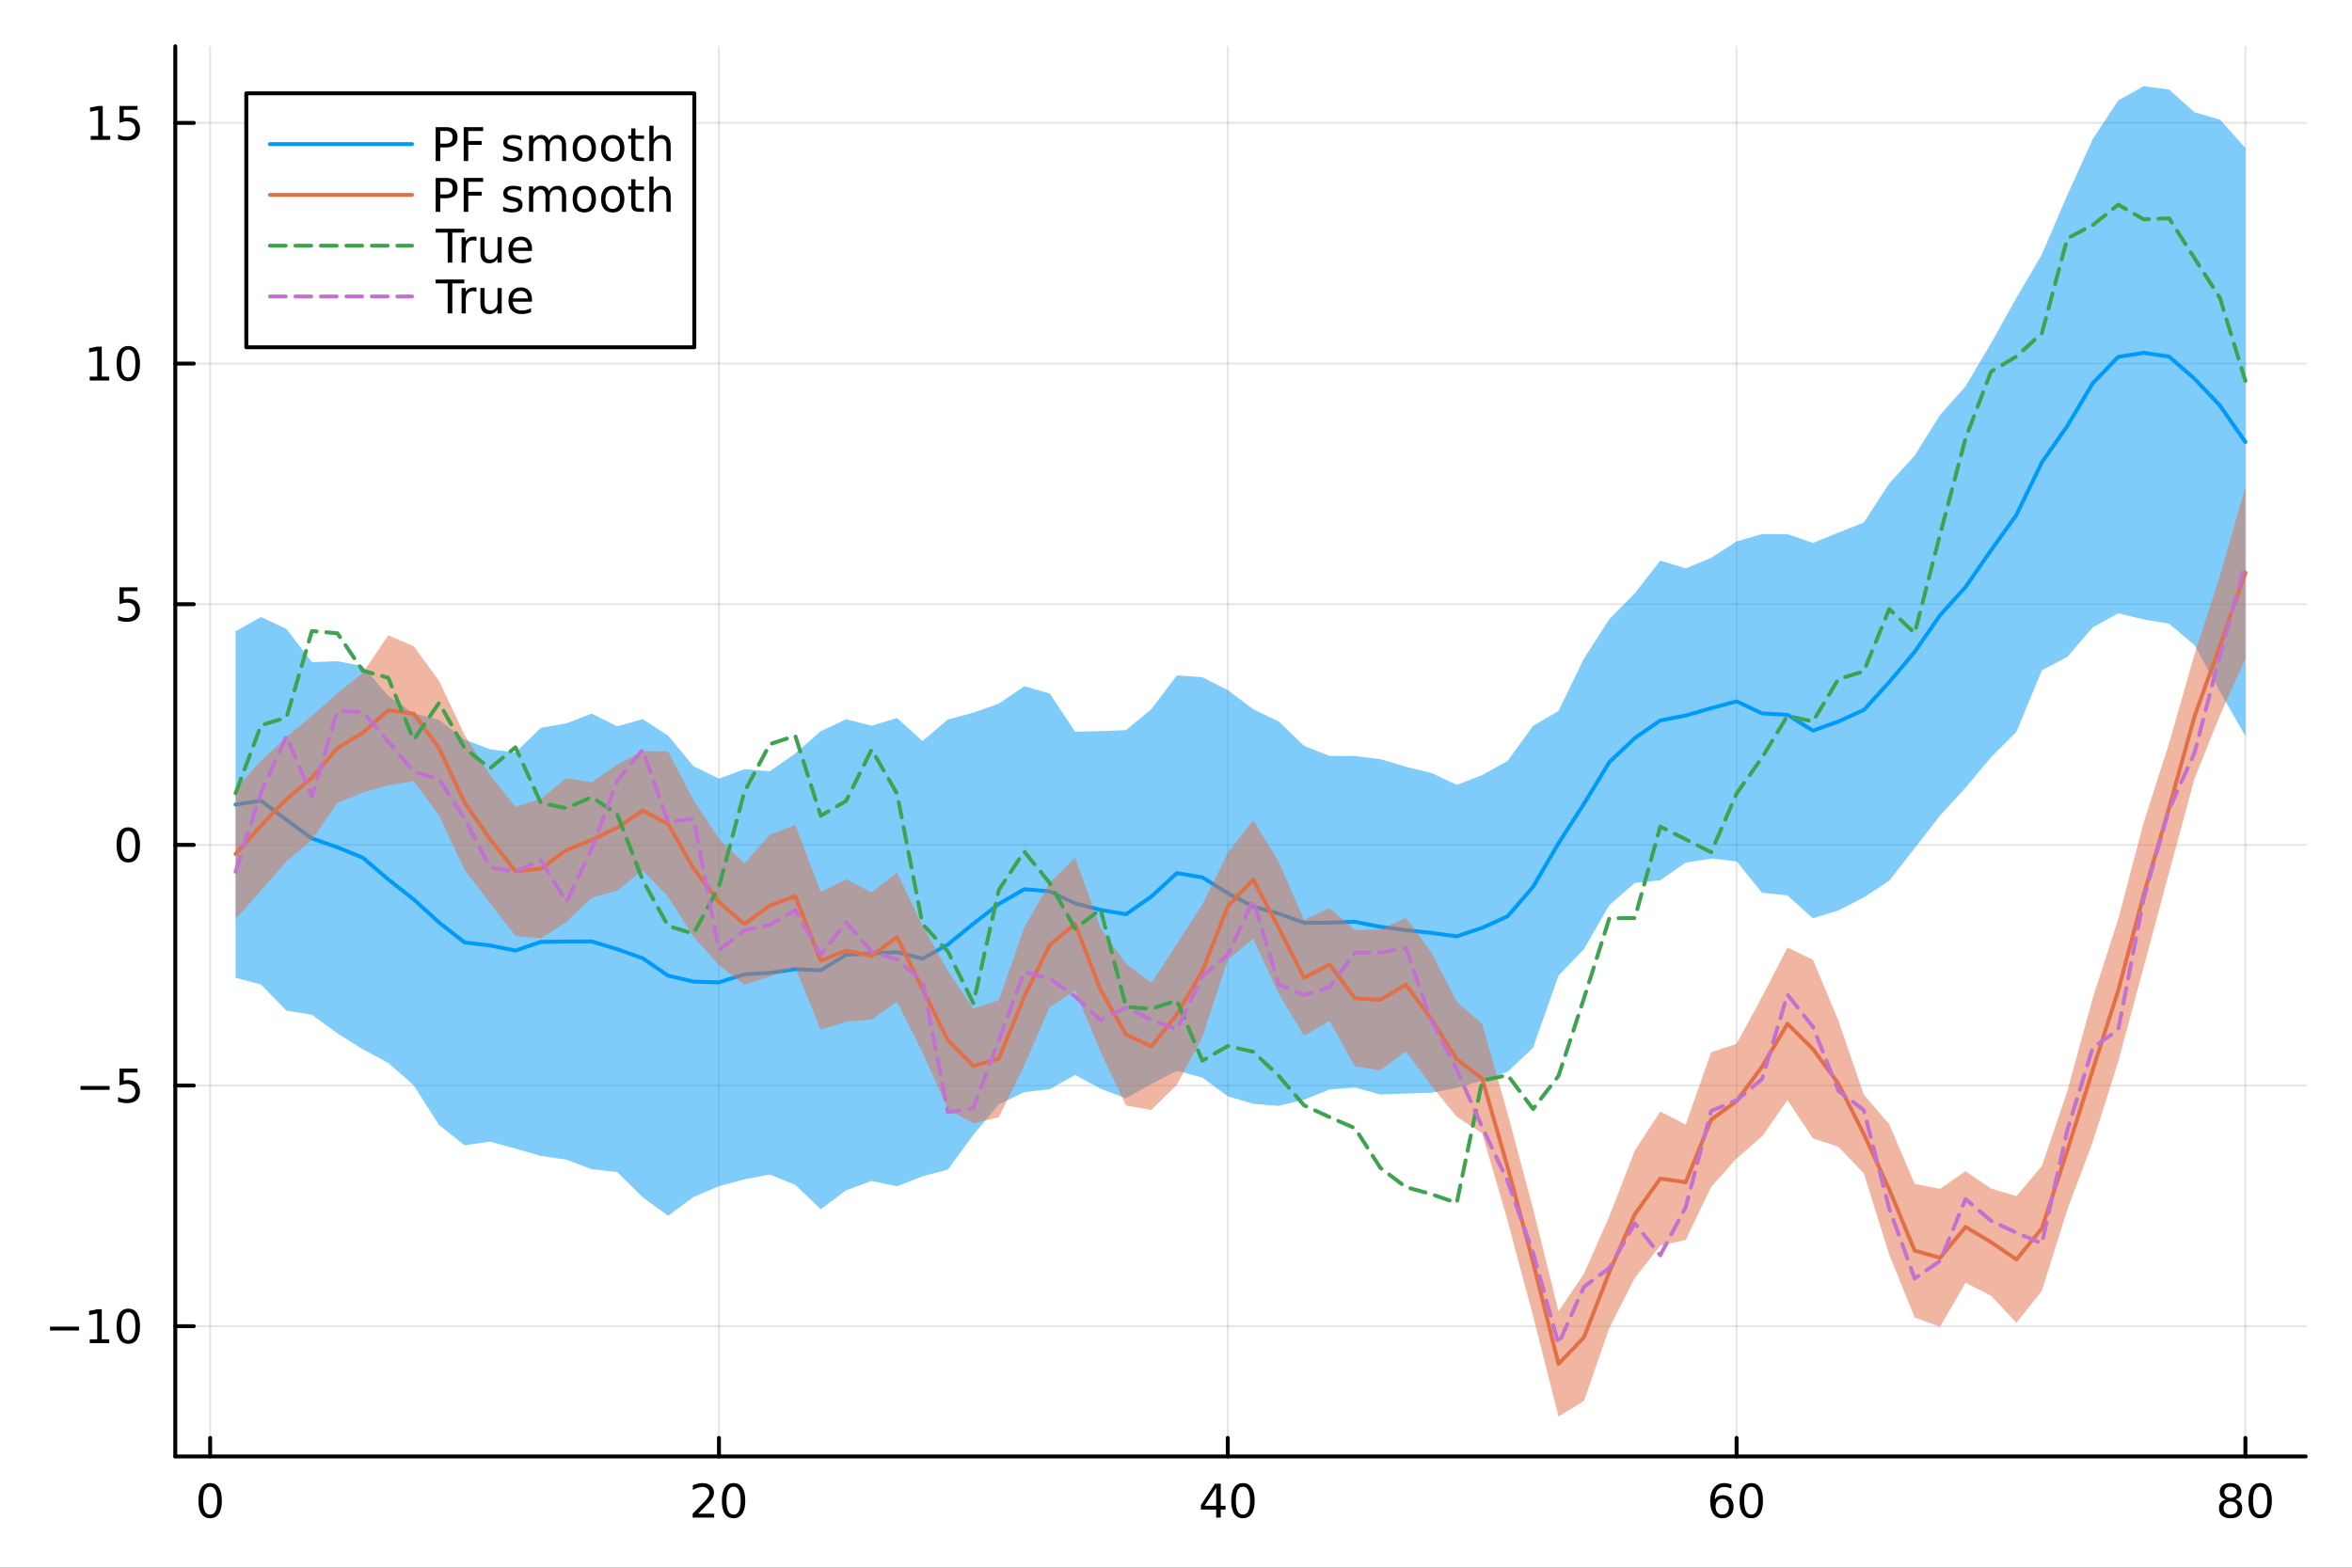<?xml version="1.0" encoding="utf-8"?>
<svg xmlns="http://www.w3.org/2000/svg" xmlns:xlink="http://www.w3.org/1999/xlink" width="600" height="400" viewBox="0 0 2400 1600">
<rect x="0" y="0" width="2400" height="1600" fill="#333333" stroke="none"/>
<defs>
  <clipPath id="clip540">
    <rect x="0" y="0" width="2400" height="1600"/>
  </clipPath>
</defs>
<path clip-path="url(#clip540)" d="M0 1600 L2400 1600 L2400 0 L0 0  Z" fill="#ffffff" fill-rule="evenodd" fill-opacity="1"/>
<defs>
  <clipPath id="clip541">
    <rect x="480" y="0" width="1681" height="1600"/>
  </clipPath>
</defs>
<path clip-path="url(#clip540)" d="M178.867 1486.45 L2352.76 1486.45 L2352.76 47.244 L178.867 47.244  Z" fill="#ffffff" fill-rule="evenodd" fill-opacity="1"/>
<defs>
  <clipPath id="clip542">
    <rect x="178" y="47" width="2175" height="1440"/>
  </clipPath>
</defs>
<polyline clip-path="url(#clip542)" style="stroke:#000000; stroke-linecap:round; stroke-linejoin:round; stroke-width:2; stroke-opacity:0.1; fill:none" points="214.432,1486.45 214.432,47.244 "/>
<polyline clip-path="url(#clip542)" style="stroke:#000000; stroke-linecap:round; stroke-linejoin:round; stroke-width:2; stroke-opacity:0.1; fill:none" points="733.632,1486.45 733.632,47.244 "/>
<polyline clip-path="url(#clip542)" style="stroke:#000000; stroke-linecap:round; stroke-linejoin:round; stroke-width:2; stroke-opacity:0.1; fill:none" points="1252.83,1486.45 1252.83,47.244 "/>
<polyline clip-path="url(#clip542)" style="stroke:#000000; stroke-linecap:round; stroke-linejoin:round; stroke-width:2; stroke-opacity:0.1; fill:none" points="1772.03,1486.45 1772.03,47.244 "/>
<polyline clip-path="url(#clip542)" style="stroke:#000000; stroke-linecap:round; stroke-linejoin:round; stroke-width:2; stroke-opacity:0.1; fill:none" points="2291.23,1486.45 2291.23,47.244 "/>
<polyline clip-path="url(#clip540)" style="stroke:#000000; stroke-linecap:round; stroke-linejoin:round; stroke-width:4; stroke-opacity:1; fill:none" points="178.867,1486.45 2352.76,1486.45 "/>
<polyline clip-path="url(#clip540)" style="stroke:#000000; stroke-linecap:round; stroke-linejoin:round; stroke-width:4; stroke-opacity:1; fill:none" points="214.432,1486.45 214.432,1467.55 "/>
<polyline clip-path="url(#clip540)" style="stroke:#000000; stroke-linecap:round; stroke-linejoin:round; stroke-width:4; stroke-opacity:1; fill:none" points="733.632,1486.45 733.632,1467.55 "/>
<polyline clip-path="url(#clip540)" style="stroke:#000000; stroke-linecap:round; stroke-linejoin:round; stroke-width:4; stroke-opacity:1; fill:none" points="1252.83,1486.45 1252.83,1467.55 "/>
<polyline clip-path="url(#clip540)" style="stroke:#000000; stroke-linecap:round; stroke-linejoin:round; stroke-width:4; stroke-opacity:1; fill:none" points="1772.03,1486.45 1772.03,1467.55 "/>
<polyline clip-path="url(#clip540)" style="stroke:#000000; stroke-linecap:round; stroke-linejoin:round; stroke-width:4; stroke-opacity:1; fill:none" points="2291.23,1486.45 2291.23,1467.55 "/>
<path clip-path="url(#clip540)" d="M214.432 1517.37 Q210.821 1517.37 208.992 1520.93 Q207.186 1524.47 207.186 1531.6 Q207.186 1538.71 208.992 1542.27 Q210.821 1545.82 214.432 1545.82 Q218.066 1545.82 219.872 1542.27 Q221.7 1538.71 221.7 1531.6 Q221.7 1524.47 219.872 1520.93 Q218.066 1517.37 214.432 1517.37 M214.432 1513.66 Q220.242 1513.66 223.298 1518.27 Q226.376 1522.85 226.376 1531.6 Q226.376 1540.33 223.298 1544.94 Q220.242 1549.52 214.432 1549.52 Q208.622 1549.52 205.543 1544.94 Q202.487 1540.33 202.487 1531.6 Q202.487 1522.85 205.543 1518.27 Q208.622 1513.66 214.432 1513.66 Z" fill="#000000" fill-rule="nonzero" fill-opacity="1" /><path clip-path="url(#clip540)" d="M712.405 1544.91 L728.724 1544.91 L728.724 1548.85 L706.78 1548.85 L706.78 1544.91 Q709.442 1542.16 714.025 1537.53 Q718.632 1532.88 719.812 1531.53 Q722.058 1529.01 722.937 1527.27 Q723.84 1525.51 723.84 1523.82 Q723.84 1521.07 721.895 1519.33 Q719.974 1517.6 716.872 1517.6 Q714.673 1517.6 712.22 1518.36 Q709.789 1519.13 707.011 1520.68 L707.011 1515.95 Q709.835 1514.82 712.289 1514.24 Q714.743 1513.66 716.78 1513.66 Q722.15 1513.66 725.345 1516.35 Q728.539 1519.03 728.539 1523.52 Q728.539 1525.65 727.729 1527.57 Q726.942 1529.47 724.835 1532.07 Q724.257 1532.74 721.155 1535.95 Q718.053 1539.15 712.405 1544.91 Z" fill="#000000" fill-rule="nonzero" fill-opacity="1" /><path clip-path="url(#clip540)" d="M748.539 1517.37 Q744.928 1517.37 743.099 1520.93 Q741.294 1524.47 741.294 1531.6 Q741.294 1538.71 743.099 1542.27 Q744.928 1545.82 748.539 1545.82 Q752.173 1545.82 753.979 1542.27 Q755.807 1538.71 755.807 1531.6 Q755.807 1524.47 753.979 1520.93 Q752.173 1517.37 748.539 1517.37 M748.539 1513.66 Q754.349 1513.66 757.405 1518.27 Q760.483 1522.85 760.483 1531.6 Q760.483 1540.33 757.405 1544.94 Q754.349 1549.52 748.539 1549.52 Q742.729 1549.52 739.65 1544.94 Q736.594 1540.33 736.594 1531.6 Q736.594 1522.85 739.65 1518.27 Q742.729 1513.66 748.539 1513.66 Z" fill="#000000" fill-rule="nonzero" fill-opacity="1" /><path clip-path="url(#clip540)" d="M1241 1518.36 L1229.2 1536.81 L1241 1536.81 L1241 1518.36 M1239.78 1514.29 L1245.66 1514.29 L1245.66 1536.81 L1250.59 1536.81 L1250.59 1540.7 L1245.66 1540.7 L1245.66 1548.85 L1241 1548.85 L1241 1540.7 L1225.4 1540.7 L1225.4 1536.19 L1239.78 1514.29 Z" fill="#000000" fill-rule="nonzero" fill-opacity="1" /><path clip-path="url(#clip540)" d="M1268.32 1517.37 Q1264.71 1517.37 1262.88 1520.93 Q1261.07 1524.47 1261.07 1531.6 Q1261.07 1538.71 1262.88 1542.27 Q1264.71 1545.82 1268.32 1545.82 Q1271.95 1545.82 1273.76 1542.27 Q1275.59 1538.71 1275.59 1531.6 Q1275.59 1524.47 1273.76 1520.93 Q1271.95 1517.37 1268.32 1517.37 M1268.32 1513.66 Q1274.13 1513.66 1277.18 1518.27 Q1280.26 1522.85 1280.26 1531.6 Q1280.26 1540.33 1277.18 1544.94 Q1274.13 1549.52 1268.32 1549.52 Q1262.51 1549.52 1259.43 1544.94 Q1256.37 1540.33 1256.37 1531.6 Q1256.37 1522.85 1259.43 1518.27 Q1262.51 1513.66 1268.32 1513.66 Z" fill="#000000" fill-rule="nonzero" fill-opacity="1" /><path clip-path="url(#clip540)" d="M1757.44 1529.7 Q1754.29 1529.7 1752.44 1531.86 Q1750.61 1534.01 1750.61 1537.76 Q1750.61 1541.49 1752.44 1543.66 Q1754.29 1545.82 1757.44 1545.82 Q1760.58 1545.82 1762.41 1543.66 Q1764.26 1541.49 1764.26 1537.76 Q1764.26 1534.01 1762.41 1531.86 Q1760.58 1529.7 1757.44 1529.7 M1766.72 1515.05 L1766.72 1519.31 Q1764.96 1518.48 1763.15 1518.04 Q1761.37 1517.6 1759.61 1517.6 Q1754.98 1517.6 1752.53 1520.72 Q1750.1 1523.85 1749.75 1530.17 Q1751.12 1528.15 1753.18 1527.09 Q1755.24 1526 1757.71 1526 Q1762.92 1526 1765.93 1529.17 Q1768.96 1532.32 1768.96 1537.76 Q1768.96 1543.08 1765.82 1546.3 Q1762.67 1549.52 1757.44 1549.52 Q1751.44 1549.52 1748.27 1544.94 Q1745.1 1540.33 1745.1 1531.6 Q1745.1 1523.41 1748.99 1518.55 Q1752.88 1513.66 1759.43 1513.66 Q1761.19 1513.66 1762.97 1514.01 Q1764.77 1514.36 1766.72 1515.05 Z" fill="#000000" fill-rule="nonzero" fill-opacity="1" /><path clip-path="url(#clip540)" d="M1787.02 1517.37 Q1783.41 1517.37 1781.58 1520.93 Q1779.77 1524.47 1779.77 1531.6 Q1779.77 1538.71 1781.58 1542.27 Q1783.41 1545.82 1787.02 1545.82 Q1790.65 1545.82 1792.46 1542.27 Q1794.29 1538.71 1794.29 1531.6 Q1794.29 1524.47 1792.46 1520.93 Q1790.65 1517.37 1787.02 1517.37 M1787.02 1513.66 Q1792.83 1513.66 1795.89 1518.27 Q1798.96 1522.85 1798.96 1531.6 Q1798.96 1540.33 1795.89 1544.94 Q1792.83 1549.52 1787.02 1549.52 Q1781.21 1549.52 1778.13 1544.94 Q1775.07 1540.33 1775.07 1531.6 Q1775.07 1522.85 1778.13 1518.27 Q1781.21 1513.66 1787.02 1513.66 Z" fill="#000000" fill-rule="nonzero" fill-opacity="1" /><path clip-path="url(#clip540)" d="M2276.1 1532.44 Q2272.77 1532.44 2270.85 1534.22 Q2268.95 1536 2268.95 1539.13 Q2268.95 1542.25 2270.85 1544.03 Q2272.77 1545.82 2276.1 1545.82 Q2279.44 1545.82 2281.36 1544.03 Q2283.28 1542.23 2283.28 1539.13 Q2283.28 1536 2281.36 1534.22 Q2279.46 1532.44 2276.1 1532.44 M2271.43 1530.45 Q2268.42 1529.7 2266.73 1527.64 Q2265.06 1525.58 2265.06 1522.62 Q2265.06 1518.48 2268 1516.07 Q2270.96 1513.66 2276.1 1513.66 Q2281.27 1513.66 2284.21 1516.07 Q2287.15 1518.48 2287.15 1522.62 Q2287.15 1525.58 2285.46 1527.64 Q2283.79 1529.7 2280.8 1530.45 Q2284.18 1531.23 2286.06 1533.52 Q2287.96 1535.82 2287.96 1539.13 Q2287.96 1544.15 2284.88 1546.83 Q2281.82 1549.52 2276.1 1549.52 Q2270.39 1549.52 2267.31 1546.83 Q2264.25 1544.15 2264.25 1539.13 Q2264.25 1535.82 2266.15 1533.52 Q2268.05 1531.23 2271.43 1530.45 M2269.71 1523.06 Q2269.71 1525.75 2271.38 1527.25 Q2273.07 1528.76 2276.1 1528.76 Q2279.11 1528.76 2280.8 1527.25 Q2282.52 1525.75 2282.52 1523.06 Q2282.52 1520.38 2280.8 1518.87 Q2279.11 1517.37 2276.1 1517.37 Q2273.07 1517.37 2271.38 1518.87 Q2269.71 1520.38 2269.71 1523.06 Z" fill="#000000" fill-rule="nonzero" fill-opacity="1" /><path clip-path="url(#clip540)" d="M2306.27 1517.37 Q2302.65 1517.37 2300.83 1520.93 Q2299.02 1524.47 2299.02 1531.6 Q2299.02 1538.71 2300.83 1542.27 Q2302.65 1545.82 2306.27 1545.82 Q2309.9 1545.82 2311.71 1542.27 Q2313.53 1538.71 2313.53 1531.6 Q2313.53 1524.47 2311.71 1520.93 Q2309.9 1517.37 2306.27 1517.37 M2306.27 1513.66 Q2312.08 1513.66 2315.13 1518.27 Q2318.21 1522.85 2318.21 1531.6 Q2318.21 1540.33 2315.13 1544.94 Q2312.08 1549.52 2306.27 1549.52 Q2300.46 1549.52 2297.38 1544.94 Q2294.32 1540.33 2294.32 1531.6 Q2294.32 1522.85 2297.38 1518.27 Q2300.46 1513.66 2306.27 1513.66 Z" fill="#000000" fill-rule="nonzero" fill-opacity="1" /><polyline clip-path="url(#clip542)" style="stroke:#000000; stroke-linecap:round; stroke-linejoin:round; stroke-width:2; stroke-opacity:0.1; fill:none" points="178.867,1353.54 2352.76,1353.54 "/>
<polyline clip-path="url(#clip542)" style="stroke:#000000; stroke-linecap:round; stroke-linejoin:round; stroke-width:2; stroke-opacity:0.1; fill:none" points="178.867,1107.92 2352.76,1107.92 "/>
<polyline clip-path="url(#clip542)" style="stroke:#000000; stroke-linecap:round; stroke-linejoin:round; stroke-width:2; stroke-opacity:0.1; fill:none" points="178.867,862.302 2352.76,862.302 "/>
<polyline clip-path="url(#clip542)" style="stroke:#000000; stroke-linecap:round; stroke-linejoin:round; stroke-width:2; stroke-opacity:0.1; fill:none" points="178.867,616.681 2352.76,616.681 "/>
<polyline clip-path="url(#clip542)" style="stroke:#000000; stroke-linecap:round; stroke-linejoin:round; stroke-width:2; stroke-opacity:0.1; fill:none" points="178.867,371.06 2352.76,371.06 "/>
<polyline clip-path="url(#clip542)" style="stroke:#000000; stroke-linecap:round; stroke-linejoin:round; stroke-width:2; stroke-opacity:0.1; fill:none" points="178.867,125.439 2352.76,125.439 "/>
<polyline clip-path="url(#clip540)" style="stroke:#000000; stroke-linecap:round; stroke-linejoin:round; stroke-width:4; stroke-opacity:1; fill:none" points="178.867,1486.45 178.867,47.244 "/>
<polyline clip-path="url(#clip540)" style="stroke:#000000; stroke-linecap:round; stroke-linejoin:round; stroke-width:4; stroke-opacity:1; fill:none" points="178.867,1353.54 197.764,1353.54 "/>
<polyline clip-path="url(#clip540)" style="stroke:#000000; stroke-linecap:round; stroke-linejoin:round; stroke-width:4; stroke-opacity:1; fill:none" points="178.867,1107.92 197.764,1107.92 "/>
<polyline clip-path="url(#clip540)" style="stroke:#000000; stroke-linecap:round; stroke-linejoin:round; stroke-width:4; stroke-opacity:1; fill:none" points="178.867,862.302 197.764,862.302 "/>
<polyline clip-path="url(#clip540)" style="stroke:#000000; stroke-linecap:round; stroke-linejoin:round; stroke-width:4; stroke-opacity:1; fill:none" points="178.867,616.681 197.764,616.681 "/>
<polyline clip-path="url(#clip540)" style="stroke:#000000; stroke-linecap:round; stroke-linejoin:round; stroke-width:4; stroke-opacity:1; fill:none" points="178.867,371.06 197.764,371.06 "/>
<polyline clip-path="url(#clip540)" style="stroke:#000000; stroke-linecap:round; stroke-linejoin:round; stroke-width:4; stroke-opacity:1; fill:none" points="178.867,125.439 197.764,125.439 "/>
<path clip-path="url(#clip540)" d="M50.992 1354 L80.668 1354 L80.668 1357.93 L50.992 1357.93 L50.992 1354 Z" fill="#000000" fill-rule="nonzero" fill-opacity="1" /><path clip-path="url(#clip540)" d="M91.571 1366.89 L99.21 1366.89 L99.21 1340.52 L90.899 1342.19 L90.899 1337.93 L99.163 1336.26 L103.839 1336.26 L103.839 1366.89 L111.478 1366.89 L111.478 1370.82 L91.571 1370.82 L91.571 1366.89 Z" fill="#000000" fill-rule="nonzero" fill-opacity="1" /><path clip-path="url(#clip540)" d="M130.922 1339.34 Q127.311 1339.34 125.482 1342.91 Q123.677 1346.45 123.677 1353.58 Q123.677 1360.69 125.482 1364.25 Q127.311 1367.79 130.922 1367.79 Q134.556 1367.79 136.362 1364.25 Q138.191 1360.69 138.191 1353.58 Q138.191 1346.45 136.362 1342.91 Q134.556 1339.34 130.922 1339.34 M130.922 1335.64 Q136.732 1335.64 139.788 1340.25 Q142.867 1344.83 142.867 1353.58 Q142.867 1362.31 139.788 1366.91 Q136.732 1371.5 130.922 1371.5 Q125.112 1371.5 122.033 1366.91 Q118.978 1362.31 118.978 1353.58 Q118.978 1344.83 122.033 1340.25 Q125.112 1335.64 130.922 1335.64 Z" fill="#000000" fill-rule="nonzero" fill-opacity="1" /><path clip-path="url(#clip540)" d="M82.149 1108.37 L111.825 1108.37 L111.825 1112.31 L82.149 1112.31 L82.149 1108.37 Z" fill="#000000" fill-rule="nonzero" fill-opacity="1" /><path clip-path="url(#clip540)" d="M121.964 1090.64 L140.32 1090.64 L140.32 1094.58 L126.246 1094.58 L126.246 1103.05 Q127.265 1102.7 128.283 1102.54 Q129.302 1102.36 130.32 1102.36 Q136.107 1102.36 139.487 1105.53 Q142.867 1108.7 142.867 1114.12 Q142.867 1119.69 139.394 1122.8 Q135.922 1125.87 129.603 1125.87 Q127.427 1125.87 125.158 1125.5 Q122.913 1125.13 120.506 1124.39 L120.506 1119.69 Q122.589 1120.83 124.811 1121.38 Q127.033 1121.94 129.51 1121.94 Q133.515 1121.94 135.853 1119.83 Q138.191 1117.73 138.191 1114.12 Q138.191 1110.5 135.853 1108.4 Q133.515 1106.29 129.51 1106.29 Q127.635 1106.29 125.76 1106.71 Q123.908 1107.12 121.964 1108 L121.964 1090.64 Z" fill="#000000" fill-rule="nonzero" fill-opacity="1" /><path clip-path="url(#clip540)" d="M130.922 848.101 Q127.311 848.101 125.482 851.666 Q123.677 855.207 123.677 862.337 Q123.677 869.443 125.482 873.008 Q127.311 876.55 130.922 876.55 Q134.556 876.55 136.362 873.008 Q138.191 869.443 138.191 862.337 Q138.191 855.207 136.362 851.666 Q134.556 848.101 130.922 848.101 M130.922 844.397 Q136.732 844.397 139.788 849.004 Q142.867 853.587 142.867 862.337 Q142.867 871.064 139.788 875.67 Q136.732 880.254 130.922 880.254 Q125.112 880.254 122.033 875.67 Q118.978 871.064 118.978 862.337 Q118.978 853.587 122.033 849.004 Q125.112 844.397 130.922 844.397 Z" fill="#000000" fill-rule="nonzero" fill-opacity="1" /><path clip-path="url(#clip540)" d="M121.964 599.401 L140.32 599.401 L140.32 603.336 L126.246 603.336 L126.246 611.808 Q127.265 611.461 128.283 611.299 Q129.302 611.114 130.32 611.114 Q136.107 611.114 139.487 614.285 Q142.867 617.457 142.867 622.873 Q142.867 628.452 139.394 631.554 Q135.922 634.632 129.603 634.632 Q127.427 634.632 125.158 634.262 Q122.913 633.892 120.506 633.151 L120.506 628.452 Q122.589 629.586 124.811 630.142 Q127.033 630.697 129.51 630.697 Q133.515 630.697 135.853 628.591 Q138.191 626.484 138.191 622.873 Q138.191 619.262 135.853 617.156 Q133.515 615.049 129.51 615.049 Q127.635 615.049 125.76 615.466 Q123.908 615.882 121.964 616.762 L121.964 599.401 Z" fill="#000000" fill-rule="nonzero" fill-opacity="1" /><path clip-path="url(#clip540)" d="M91.571 384.405 L99.21 384.405 L99.21 358.039 L90.899 359.706 L90.899 355.447 L99.163 353.78 L103.839 353.78 L103.839 384.405 L111.478 384.405 L111.478 388.34 L91.571 388.34 L91.571 384.405 Z" fill="#000000" fill-rule="nonzero" fill-opacity="1" /><path clip-path="url(#clip540)" d="M130.922 356.859 Q127.311 356.859 125.482 360.423 Q123.677 363.965 123.677 371.095 Q123.677 378.201 125.482 381.766 Q127.311 385.307 130.922 385.307 Q134.556 385.307 136.362 381.766 Q138.191 378.201 138.191 371.095 Q138.191 363.965 136.362 360.423 Q134.556 356.859 130.922 356.859 M130.922 353.155 Q136.732 353.155 139.788 357.761 Q142.867 362.345 142.867 371.095 Q142.867 379.821 139.788 384.428 Q136.732 389.011 130.922 389.011 Q125.112 389.011 122.033 384.428 Q118.978 379.821 118.978 371.095 Q118.978 362.345 122.033 357.761 Q125.112 353.155 130.922 353.155 Z" fill="#000000" fill-rule="nonzero" fill-opacity="1" /><path clip-path="url(#clip540)" d="M92.566 138.784 L100.205 138.784 L100.205 112.418 L91.895 114.085 L91.895 109.825 L100.159 108.159 L104.834 108.159 L104.834 138.784 L112.473 138.784 L112.473 142.719 L92.566 142.719 L92.566 138.784 Z" fill="#000000" fill-rule="nonzero" fill-opacity="1" /><path clip-path="url(#clip540)" d="M121.964 108.159 L140.32 108.159 L140.32 112.094 L126.246 112.094 L126.246 120.566 Q127.265 120.219 128.283 120.057 Q129.302 119.872 130.32 119.872 Q136.107 119.872 139.487 123.043 Q142.867 126.214 142.867 131.631 Q142.867 137.209 139.394 140.311 Q135.922 143.39 129.603 143.39 Q127.427 143.39 125.158 143.02 Q122.913 142.649 120.506 141.908 L120.506 137.209 Q122.589 138.344 124.811 138.899 Q127.033 139.455 129.51 139.455 Q133.515 139.455 135.853 137.348 Q138.191 135.242 138.191 131.631 Q138.191 128.02 135.853 125.913 Q133.515 123.807 129.51 123.807 Q127.635 123.807 125.76 124.223 Q123.908 124.64 121.964 125.52 L121.964 108.159 Z" fill="#000000" fill-rule="nonzero" fill-opacity="1" /><path clip-path="url(#clip542)" d="M240.392 997.972 L266.352 1004.86 L292.312 1031.51 L318.272 1035.66 L344.232 1054.65 L370.192 1070.9 L396.152 1084.76 L422.112 1107.6 L448.072 1148.26 L474.032 1168.85 L499.992 1165.2 L525.952 1172.25 L551.912 1179.76 L577.872 1183.57 L603.832 1193.33 L629.792 1196.21 L655.752 1221.94 L681.712 1240.79 L707.672 1221.67 L733.632 1210.58 L759.592 1203.7 L785.552 1198.68 L811.512 1209.29 L837.471 1234.17 L863.431 1214.8 L889.391 1205.3 L915.351 1210.73 L941.311 1200.55 L967.271 1193.65 L993.231 1158.11 L1019.19 1127.1 L1045.15 1114.69 L1071.11 1111.63 L1097.07 1097.16 L1123.03 1111.17 L1148.99 1120.94 L1174.95 1106.31 L1200.91 1092.89 L1226.87 1099.77 L1252.83 1118.82 L1278.79 1126.59 L1304.75 1128.65 L1330.71 1122.37 L1356.67 1111.97 L1382.63 1109.92 L1408.59 1117.06 L1434.55 1116.03 L1460.51 1115.33 L1486.47 1110.25 L1512.43 1102.87 L1538.39 1093.8 L1564.35 1069.34 L1590.31 995.737 L1616.27 968.677 L1642.23 923.695 L1668.19 901.101 L1694.15 898.399 L1720.11 880.383 L1746.07 876.24 L1772.03 879.044 L1797.99 911.164 L1823.95 913.87 L1849.91 937.256 L1875.87 929.205 L1901.83 915.938 L1927.79 898.864 L1953.75 865.615 L1979.71 832.199 L2005.67 803.937 L2031.63 772.906 L2057.59 746.923 L2083.55 684.075 L2109.51 670.434 L2135.47 640.223 L2161.43 625.93 L2187.39 632.222 L2213.35 636.542 L2239.31 658.445 L2265.27 705.843 L2291.23 751.305 L2291.23 151.033 L2265.27 122.031 L2239.31 114.652 L2213.35 91.347 L2187.39 87.976 L2161.43 102.532 L2135.47 141.95 L2109.51 199.097 L2083.55 259.647 L2057.59 303.939 L2031.63 350.374 L2005.67 394.281 L1979.71 423.436 L1953.75 465.052 L1927.79 493.379 L1901.83 533.282 L1875.87 543.577 L1849.91 554.078 L1823.95 545.175 L1797.99 545.047 L1772.03 552.558 L1746.07 569.289 L1720.11 580.109 L1694.15 572.179 L1668.19 605.451 L1642.23 631.883 L1616.27 672.117 L1590.31 725.584 L1564.35 740.833 L1538.39 776.586 L1512.43 791.062 L1486.47 801.056 L1460.51 788.874 L1434.55 782.512 L1408.59 774.796 L1382.63 771.627 L1356.67 771.501 L1330.71 761.278 L1304.75 736.284 L1278.79 723.81 L1252.83 704.351 L1226.87 691.168 L1200.91 689.289 L1174.95 723.668 L1148.99 745.18 L1123.03 746.192 L1097.07 746.821 L1071.11 707.751 L1045.15 700.39 L1019.19 718.14 L993.231 727.378 L967.271 734.315 L941.311 756.301 L915.351 732.826 L889.391 740.707 L863.431 734.031 L837.471 746.293 L811.512 769.04 L785.552 787.156 L759.592 785.107 L733.632 794.664 L707.672 781.982 L681.712 750.722 L655.752 733.962 L629.792 741.307 L603.832 728.334 L577.872 738.289 L551.912 742.866 L525.952 768.049 L499.992 764.697 L474.032 754.835 L448.072 734.789 L422.112 728.158 L396.152 710.224 L370.192 679.812 L344.232 674.802 L318.272 675.83 L292.312 641.956 L266.352 629.662 L240.392 644.302  Z" fill="#009af9" fill-rule="evenodd" fill-opacity="0.5"/>
<polyline clip-path="url(#clip542)" style="stroke:#009af9; stroke-linecap:round; stroke-linejoin:round; stroke-width:4; stroke-opacity:1; fill:none" points="240.392,821.137 266.352,817.26 292.312,836.732 318.272,855.744 344.232,864.728 370.192,875.356 396.152,897.492 422.112,917.881 448.072,941.525 474.032,961.841 499.992,964.95 525.952,970.148 551.912,961.313 577.872,960.928 603.832,960.832 629.792,968.76 655.752,977.952 681.712,995.758 707.672,1001.82 733.632,1002.62 759.592,994.404 785.552,992.917 811.512,989.163 837.471,990.233 863.431,974.418 889.391,973.003 915.351,971.778 941.311,978.425 967.271,963.984 993.231,942.744 1019.19,922.619 1045.15,907.539 1071.11,909.692 1097.07,921.99 1123.03,928.682 1148.99,933.062 1174.95,914.991 1200.91,891.09 1226.87,895.467 1252.83,911.587 1278.79,925.201 1304.75,932.466 1330.71,941.824 1356.67,941.736 1382.63,940.776 1408.59,945.928 1434.55,949.269 1460.51,952.103 1486.47,955.651 1512.43,946.968 1538.39,935.191 1564.35,905.088 1590.31,860.66 1616.27,820.397 1642.23,777.789 1668.19,753.276 1694.15,735.289 1720.11,730.246 1746.07,722.764 1772.03,715.801 1797.99,728.106 1823.95,729.522 1849.91,745.667 1875.87,736.391 1901.83,724.61 1927.79,696.122 1953.75,665.333 1979.71,627.817 2005.67,599.109 2031.63,561.64 2057.59,525.431 2083.55,471.861 2109.51,434.765 2135.47,391.087 2161.43,364.231 2187.39,360.099 2213.35,363.944 2239.31,386.548 2265.27,413.937 2291.23,451.169 "/>
<path clip-path="url(#clip542)" d="M240.392 938.173 L266.352 908.721 L292.312 879.315 L318.272 857.039 L344.232 819.548 L370.192 808.908 L396.152 801.55 L422.112 797.382 L448.072 832.423 L474.032 887.84 L499.992 921.779 L525.952 955.153 L551.912 957.667 L577.872 940.972 L603.832 916.117 L629.792 908.949 L655.752 888.277 L681.712 915.262 L707.672 956.064 L733.632 985.101 L759.592 1005.16 L785.552 996.571 L811.512 987.347 L837.471 1051.13 L863.431 1042.67 L889.391 1040.49 L915.351 1022.28 L941.311 1074.28 L967.271 1132.2 L993.231 1146.58 L1019.19 1140.19 L1045.15 1087.5 L1071.11 1027.96 L1097.07 1010.86 L1123.03 1073.52 L1148.99 1128.32 L1174.95 1132.77 L1200.91 1107.11 L1226.87 1058.76 L1252.83 979.61 L1278.79 958.254 L1304.75 1014.23 L1330.71 1057.13 L1356.67 1042.05 L1382.63 1088.48 L1408.59 1092.19 L1434.55 1073.16 L1460.51 1108.02 L1486.47 1139.81 L1512.43 1156.62 L1538.39 1245.92 L1564.35 1343 L1590.31 1445.72 L1616.27 1429.82 L1642.23 1355.14 L1668.19 1304.28 L1694.15 1271.28 L1720.11 1265.46 L1746.07 1211.43 L1772.03 1182.33 L1797.99 1159.9 L1823.95 1122.78 L1849.91 1161.78 L1875.87 1170.38 L1901.83 1197.57 L1927.79 1280.38 L1953.75 1344.67 L1979.71 1354.05 L2005.67 1309.18 L2031.63 1322.43 L2057.59 1350.07 L2083.55 1317.36 L2109.51 1234.58 L2135.47 1165.36 L2161.43 1083.67 L2187.39 987.086 L2213.35 890.505 L2239.31 794.635 L2265.27 730.059 L2291.23 672.273 L2291.23 496.939 L2265.27 587.607 L2239.31 667.767 L2213.35 758.627 L2187.39 839.651 L2161.43 938.272 L2135.47 1018.47 L2109.51 1113.71 L2083.55 1190.01 L2057.59 1220.82 L2031.63 1213.04 L2005.67 1195.3 L1979.71 1213.34 L1953.75 1208.3 L1927.79 1147.46 L1901.83 1117.12 L1875.87 1041.53 L1849.91 979.555 L1823.95 967.021 L1797.99 1017.44 L1772.03 1065.28 L1746.07 1073.94 L1720.11 1147.77 L1694.15 1134.42 L1668.19 1174.34 L1642.23 1241.24 L1616.27 1300.03 L1590.31 1338.32 L1564.35 1233.48 L1538.39 1136.51 L1512.43 1045.04 L1486.47 1022.26 L1460.51 971.949 L1434.55 936.643 L1408.59 948.651 L1382.63 949.159 L1356.67 926.714 L1330.71 938.84 L1304.75 879.42 L1278.79 837.001 L1252.83 870.497 L1226.87 923.182 L1200.91 963.292 L1174.95 1003.14 L1148.99 983.432 L1123.03 947.332 L1097.07 875.143 L1071.11 900.981 L1045.15 946.706 L1019.19 1020.74 L993.231 1029.2 L967.271 990.988 L941.311 944.669 L915.351 890.485 L889.391 910.818 L863.431 897.498 L837.471 910.146 L811.512 841.912 L785.552 851.911 L759.592 881.219 L733.632 856.132 L707.672 816.663 L681.712 766.827 L655.752 766.49 L629.792 780.377 L603.832 798.439 L577.872 794.296 L551.912 815.401 L525.952 823.412 L499.992 790.819 L474.032 750.12 L448.072 694.913 L422.112 659.445 L396.152 648.394 L370.192 686.73 L344.232 707.505 L318.272 730.668 L292.312 752.132 L266.352 776.494 L240.392 805.003  Z" fill="#e26f46" fill-rule="evenodd" fill-opacity="0.5"/>
<polyline clip-path="url(#clip542)" style="stroke:#e26f46; stroke-linecap:round; stroke-linejoin:round; stroke-width:4; stroke-opacity:1; fill:none" points="240.392,871.588 266.352,842.607 292.312,815.723 318.272,793.853 344.232,763.526 370.192,747.819 396.152,724.972 422.112,728.414 448.072,763.668 474.032,818.98 499.992,856.299 525.952,889.282 551.912,886.534 577.872,867.634 603.832,857.278 629.792,844.663 655.752,827.383 681.712,841.045 707.672,886.364 733.632,920.616 759.592,943.188 785.552,924.241 811.512,914.63 837.471,980.638 863.431,970.083 889.391,975.654 915.351,956.382 941.311,1009.47 967.271,1061.6 993.231,1087.89 1019.19,1080.46 1045.15,1017.1 1071.11,964.47 1097.07,943.003 1123.03,1010.42 1148.99,1055.87 1174.95,1067.96 1200.91,1035.2 1226.87,990.971 1252.83,925.053 1278.79,897.627 1304.75,946.823 1330.71,997.987 1356.67,984.382 1382.63,1018.82 1408.59,1020.42 1434.55,1004.9 1460.51,1039.99 1486.47,1081.03 1512.43,1100.83 1538.39,1191.22 1564.35,1288.24 1590.31,1392.02 1616.27,1364.92 1642.23,1298.19 1668.19,1239.31 1694.15,1202.85 1720.11,1206.62 1746.07,1142.69 1772.03,1123.81 1797.99,1088.67 1823.95,1044.9 1849.91,1070.67 1875.87,1105.96 1901.83,1157.34 1927.79,1213.92 1953.75,1276.48 1979.71,1283.69 2005.67,1252.24 2031.63,1267.74 2057.59,1285.45 2083.55,1253.68 2109.51,1174.14 2135.47,1091.92 2161.43,1010.97 2187.39,913.369 2213.35,824.566 2239.31,731.201 2265.27,658.833 2291.23,584.606 "/>
<polyline clip-path="url(#clip542)" style="stroke:#3da44d; stroke-linecap:round; stroke-linejoin:round; stroke-width:4; stroke-opacity:1; fill:none" stroke-dasharray="16, 10" points="240.392,809.528 266.352,740.23 292.312,732.354 318.272,644.046 344.232,646.286 370.192,684.479 396.152,691.73 422.112,755.088 448.072,717.333 474.032,763.408 499.992,784.192 525.952,762.681 551.912,819.576 577.872,824.773 603.832,813.506 629.792,830.792 655.752,898.18 681.712,945.081 707.672,952.85 733.632,904.979 759.592,808.13 785.552,759.52 811.512,750.933 837.471,832.59 863.431,817.41 889.391,765.017 915.351,810.041 941.311,943.001 967.271,971.219 993.231,1023.9 1019.19,908.307 1045.15,869.096 1071.11,901.119 1097.07,947.806 1123.03,928.083 1148.99,1027.66 1174.95,1029.58 1200.91,1021.13 1226.87,1082.6 1252.83,1067.57 1278.79,1073.46 1304.75,1097.99 1330.71,1128.12 1356.67,1140.1 1382.63,1151.48 1408.59,1192 1434.55,1211.57 1460.51,1218.72 1486.47,1227.76 1512.43,1102.92 1538.39,1097.26 1564.35,1131.82 1590.31,1098.05 1616.27,1019.04 1642.23,937.181 1668.19,936.967 1694.15,843.599 1720.11,856.593 1746.07,869.822 1772.03,809.978 1797.99,773.188 1823.95,730.567 1849.91,736.367 1875.87,693.177 1901.83,685.126 1927.79,621.587 1953.75,646.155 1979.71,545.38 2005.67,447.383 2031.63,379.303 2057.59,363.806 2083.55,340.081 2109.51,243.304 2135.47,229.749 2161.43,208.895 2187.39,223.822 2213.35,222.793 2239.31,263.521 2265.27,304.162 2291.23,388.823 "/>
<polyline clip-path="url(#clip542)" style="stroke:#c271d2; stroke-linecap:round; stroke-linejoin:round; stroke-width:4; stroke-opacity:1; fill:none" stroke-dasharray="16, 10" points="240.392,889.697 266.352,808.742 292.312,751.311 318.272,813.093 344.232,725.91 370.192,726.562 396.152,756.69 422.112,787.526 448.072,795.248 474.032,835.6 499.992,885.222 525.952,889.722 551.912,877.739 577.872,920.675 603.832,866.355 629.792,796.854 655.752,765.224 681.712,838.907 707.672,835.528 733.632,969.781 759.592,949.671 785.552,943.9 811.512,928.964 837.471,974.572 863.431,941.305 889.391,971.18 915.351,979.289 941.311,1001.75 967.271,1135.15 993.231,1131.06 1019.19,1061.23 1045.15,991.906 1071.11,998.743 1097.07,1016.94 1123.03,1041.19 1148.99,1028.25 1174.95,1040.9 1200.91,1050.64 1226.87,996.233 1252.83,974.681 1278.79,918.423 1304.75,1004.71 1330.71,1015.66 1356.67,1007.64 1382.63,972.326 1408.59,972.259 1434.55,967.507 1460.51,1041.62 1486.47,1091.64 1512.43,1150.26 1538.39,1205.55 1564.35,1278.58 1590.31,1371.57 1616.27,1313.31 1642.23,1294.07 1668.19,1248.62 1694.15,1281.14 1720.11,1231.92 1746.07,1133.85 1772.03,1123.03 1797.99,1101.33 1823.95,1015.1 1849.91,1047.91 1875.87,1113.19 1901.83,1132.92 1927.79,1233.37 1953.75,1304.81 1979.71,1286.86 2005.67,1223.79 2031.63,1245.91 2057.59,1258.1 2083.55,1269.08 2109.51,1153.4 2135.47,1069.22 2161.43,1051.14 2187.39,917.131 2213.35,826.023 2239.31,768.245 2265.27,668.987 2291.23,574.765 "/>
<path clip-path="url(#clip540)" d="M251.33 354.418 L708.486 354.418 L708.486 95.218 L251.33 95.218  Z" fill="#ffffff" fill-rule="evenodd" fill-opacity="1"/>
<polyline clip-path="url(#clip540)" style="stroke:#000000; stroke-linecap:round; stroke-linejoin:round; stroke-width:4; stroke-opacity:1; fill:none" points="251.33,354.418 708.486,354.418 708.486,95.218 251.33,95.218 251.33,354.418 "/>
<polyline clip-path="url(#clip540)" style="stroke:#009af9; stroke-linecap:round; stroke-linejoin:round; stroke-width:4; stroke-opacity:1; fill:none" points="275.484,147.058 420.41,147.058 "/>
<path clip-path="url(#clip540)" d="M449.24 133.62 L449.24 146.606 L455.12 146.606 Q458.384 146.606 460.166 144.916 Q461.948 143.227 461.948 140.102 Q461.948 137 460.166 135.31 Q458.384 133.62 455.12 133.62 L449.24 133.62 M444.564 129.778 L455.12 129.778 Q460.93 129.778 463.893 132.416 Q466.879 135.032 466.879 140.102 Q466.879 145.217 463.893 147.833 Q460.93 150.449 455.12 150.449 L449.24 150.449 L449.24 164.338 L444.564 164.338 L444.564 129.778 Z" fill="#000000" fill-rule="nonzero" fill-opacity="1" /><path clip-path="url(#clip540)" d="M473.152 129.778 L493.013 129.778 L493.013 133.713 L477.828 133.713 L477.828 143.898 L491.532 143.898 L491.532 147.833 L477.828 147.833 L477.828 164.338 L473.152 164.338 L473.152 129.778 Z" fill="#000000" fill-rule="nonzero" fill-opacity="1" /><path clip-path="url(#clip540)" d="M531.832 139.176 L531.832 143.203 Q530.027 142.277 528.082 141.815 Q526.138 141.352 524.055 141.352 Q520.883 141.352 519.286 142.324 Q517.712 143.296 517.712 145.24 Q517.712 146.722 518.846 147.578 Q519.98 148.412 523.406 149.176 L524.865 149.5 Q529.402 150.472 531.3 152.254 Q533.221 154.014 533.221 157.185 Q533.221 160.796 530.351 162.902 Q527.504 165.009 522.504 165.009 Q520.42 165.009 518.152 164.592 Q515.906 164.199 513.406 163.388 L513.406 158.99 Q515.768 160.217 518.059 160.842 Q520.351 161.444 522.596 161.444 Q525.605 161.444 527.226 160.426 Q528.846 159.384 528.846 157.509 Q528.846 155.773 527.666 154.847 Q526.508 153.921 522.55 153.064 L521.068 152.717 Q517.11 151.884 515.351 150.171 Q513.592 148.435 513.592 145.426 Q513.592 141.768 516.184 139.778 Q518.777 137.787 523.545 137.787 Q525.906 137.787 527.99 138.134 Q530.073 138.481 531.832 139.176 Z" fill="#000000" fill-rule="nonzero" fill-opacity="1" /><path clip-path="url(#clip540)" d="M560.189 143.389 Q561.786 140.518 564.008 139.153 Q566.23 137.787 569.239 137.787 Q573.29 137.787 575.489 140.634 Q577.688 143.458 577.688 148.689 L577.688 164.338 L573.406 164.338 L573.406 148.828 Q573.406 145.102 572.087 143.296 Q570.767 141.49 568.059 141.49 Q564.749 141.49 562.827 143.69 Q560.906 145.889 560.906 149.685 L560.906 164.338 L556.624 164.338 L556.624 148.828 Q556.624 145.078 555.304 143.296 Q553.985 141.49 551.23 141.49 Q547.966 141.49 546.045 143.713 Q544.124 145.912 544.124 149.685 L544.124 164.338 L539.841 164.338 L539.841 138.412 L544.124 138.412 L544.124 142.44 Q545.582 140.055 547.619 138.921 Q549.656 137.787 552.457 137.787 Q555.281 137.787 557.249 139.222 Q559.24 140.657 560.189 143.389 Z" fill="#000000" fill-rule="nonzero" fill-opacity="1" /><path clip-path="url(#clip540)" d="M596.23 141.398 Q592.804 141.398 590.813 144.083 Q588.823 146.745 588.823 151.398 Q588.823 156.051 590.79 158.736 Q592.781 161.398 596.23 161.398 Q599.633 161.398 601.624 158.713 Q603.614 156.027 603.614 151.398 Q603.614 146.791 601.624 144.106 Q599.633 141.398 596.23 141.398 M596.23 137.787 Q601.786 137.787 604.957 141.398 Q608.128 145.009 608.128 151.398 Q608.128 157.764 604.957 161.398 Q601.786 165.009 596.23 165.009 Q590.651 165.009 587.48 161.398 Q584.332 157.764 584.332 151.398 Q584.332 145.009 587.48 141.398 Q590.651 137.787 596.23 137.787 Z" fill="#000000" fill-rule="nonzero" fill-opacity="1" /><path clip-path="url(#clip540)" d="M625.235 141.398 Q621.809 141.398 619.818 144.083 Q617.827 146.745 617.827 151.398 Q617.827 156.051 619.795 158.736 Q621.785 161.398 625.235 161.398 Q628.637 161.398 630.628 158.713 Q632.619 156.027 632.619 151.398 Q632.619 146.791 630.628 144.106 Q628.637 141.398 625.235 141.398 M625.235 137.787 Q630.79 137.787 633.961 141.398 Q637.133 145.009 637.133 151.398 Q637.133 157.764 633.961 161.398 Q630.79 165.009 625.235 165.009 Q619.656 165.009 616.485 161.398 Q613.336 157.764 613.336 151.398 Q613.336 145.009 616.485 141.398 Q619.656 137.787 625.235 137.787 Z" fill="#000000" fill-rule="nonzero" fill-opacity="1" /><path clip-path="url(#clip540)" d="M648.406 131.051 L648.406 138.412 L657.179 138.412 L657.179 141.722 L648.406 141.722 L648.406 155.796 Q648.406 158.967 649.262 159.87 Q650.142 160.773 652.804 160.773 L657.179 160.773 L657.179 164.338 L652.804 164.338 Q647.873 164.338 645.998 162.509 Q644.123 160.657 644.123 155.796 L644.123 141.722 L640.998 141.722 L640.998 138.412 L644.123 138.412 L644.123 131.051 L648.406 131.051 Z" fill="#000000" fill-rule="nonzero" fill-opacity="1" /><path clip-path="url(#clip540)" d="M684.331 148.689 L684.331 164.338 L680.072 164.338 L680.072 148.828 Q680.072 145.148 678.637 143.319 Q677.202 141.49 674.331 141.49 Q670.882 141.49 668.892 143.69 Q666.901 145.889 666.901 149.685 L666.901 164.338 L662.619 164.338 L662.619 128.319 L666.901 128.319 L666.901 142.44 Q668.429 140.102 670.489 138.944 Q672.572 137.787 675.281 137.787 Q679.748 137.787 682.04 140.565 Q684.331 143.319 684.331 148.689 Z" fill="#000000" fill-rule="nonzero" fill-opacity="1" /><polyline clip-path="url(#clip540)" style="stroke:#e26f46; stroke-linecap:round; stroke-linejoin:round; stroke-width:4; stroke-opacity:1; fill:none" points="275.484,198.898 420.41,198.898 "/>
<path clip-path="url(#clip540)" d="M449.24 185.46 L449.24 198.446 L455.12 198.446 Q458.384 198.446 460.166 196.756 Q461.948 195.067 461.948 191.942 Q461.948 188.84 460.166 187.15 Q458.384 185.46 455.12 185.46 L449.24 185.46 M444.564 181.618 L455.12 181.618 Q460.93 181.618 463.893 184.256 Q466.879 186.872 466.879 191.942 Q466.879 197.057 463.893 199.673 Q460.93 202.289 455.12 202.289 L449.24 202.289 L449.24 216.178 L444.564 216.178 L444.564 181.618 Z" fill="#000000" fill-rule="nonzero" fill-opacity="1" /><path clip-path="url(#clip540)" d="M473.152 181.618 L493.013 181.618 L493.013 185.553 L477.828 185.553 L477.828 195.738 L491.532 195.738 L491.532 199.673 L477.828 199.673 L477.828 216.178 L473.152 216.178 L473.152 181.618 Z" fill="#000000" fill-rule="nonzero" fill-opacity="1" /><path clip-path="url(#clip540)" d="M531.832 191.016 L531.832 195.043 Q530.027 194.117 528.082 193.655 Q526.138 193.192 524.055 193.192 Q520.883 193.192 519.286 194.164 Q517.712 195.136 517.712 197.08 Q517.712 198.562 518.846 199.418 Q519.98 200.252 523.406 201.016 L524.865 201.34 Q529.402 202.312 531.3 204.094 Q533.221 205.854 533.221 209.025 Q533.221 212.636 530.351 214.742 Q527.504 216.849 522.504 216.849 Q520.42 216.849 518.152 216.432 Q515.906 216.039 513.406 215.228 L513.406 210.83 Q515.768 212.057 518.059 212.682 Q520.351 213.284 522.596 213.284 Q525.605 213.284 527.226 212.266 Q528.846 211.224 528.846 209.349 Q528.846 207.613 527.666 206.687 Q526.508 205.761 522.55 204.904 L521.068 204.557 Q517.11 203.724 515.351 202.011 Q513.592 200.275 513.592 197.266 Q513.592 193.608 516.184 191.618 Q518.777 189.627 523.545 189.627 Q525.906 189.627 527.99 189.974 Q530.073 190.321 531.832 191.016 Z" fill="#000000" fill-rule="nonzero" fill-opacity="1" /><path clip-path="url(#clip540)" d="M560.189 195.229 Q561.786 192.358 564.008 190.993 Q566.23 189.627 569.239 189.627 Q573.29 189.627 575.489 192.474 Q577.688 195.298 577.688 200.529 L577.688 216.178 L573.406 216.178 L573.406 200.668 Q573.406 196.942 572.087 195.136 Q570.767 193.33 568.059 193.33 Q564.749 193.33 562.827 195.53 Q560.906 197.729 560.906 201.525 L560.906 216.178 L556.624 216.178 L556.624 200.668 Q556.624 196.918 555.304 195.136 Q553.985 193.33 551.23 193.33 Q547.966 193.33 546.045 195.553 Q544.124 197.752 544.124 201.525 L544.124 216.178 L539.841 216.178 L539.841 190.252 L544.124 190.252 L544.124 194.28 Q545.582 191.895 547.619 190.761 Q549.656 189.627 552.457 189.627 Q555.281 189.627 557.249 191.062 Q559.24 192.497 560.189 195.229 Z" fill="#000000" fill-rule="nonzero" fill-opacity="1" /><path clip-path="url(#clip540)" d="M596.23 193.238 Q592.804 193.238 590.813 195.923 Q588.823 198.585 588.823 203.238 Q588.823 207.891 590.79 210.576 Q592.781 213.238 596.23 213.238 Q599.633 213.238 601.624 210.553 Q603.614 207.867 603.614 203.238 Q603.614 198.631 601.624 195.946 Q599.633 193.238 596.23 193.238 M596.23 189.627 Q601.786 189.627 604.957 193.238 Q608.128 196.849 608.128 203.238 Q608.128 209.604 604.957 213.238 Q601.786 216.849 596.23 216.849 Q590.651 216.849 587.48 213.238 Q584.332 209.604 584.332 203.238 Q584.332 196.849 587.48 193.238 Q590.651 189.627 596.23 189.627 Z" fill="#000000" fill-rule="nonzero" fill-opacity="1" /><path clip-path="url(#clip540)" d="M625.235 193.238 Q621.809 193.238 619.818 195.923 Q617.827 198.585 617.827 203.238 Q617.827 207.891 619.795 210.576 Q621.785 213.238 625.235 213.238 Q628.637 213.238 630.628 210.553 Q632.619 207.867 632.619 203.238 Q632.619 198.631 630.628 195.946 Q628.637 193.238 625.235 193.238 M625.235 189.627 Q630.79 189.627 633.961 193.238 Q637.133 196.849 637.133 203.238 Q637.133 209.604 633.961 213.238 Q630.79 216.849 625.235 216.849 Q619.656 216.849 616.485 213.238 Q613.336 209.604 613.336 203.238 Q613.336 196.849 616.485 193.238 Q619.656 189.627 625.235 189.627 Z" fill="#000000" fill-rule="nonzero" fill-opacity="1" /><path clip-path="url(#clip540)" d="M648.406 182.891 L648.406 190.252 L657.179 190.252 L657.179 193.562 L648.406 193.562 L648.406 207.636 Q648.406 210.807 649.262 211.71 Q650.142 212.613 652.804 212.613 L657.179 212.613 L657.179 216.178 L652.804 216.178 Q647.873 216.178 645.998 214.349 Q644.123 212.497 644.123 207.636 L644.123 193.562 L640.998 193.562 L640.998 190.252 L644.123 190.252 L644.123 182.891 L648.406 182.891 Z" fill="#000000" fill-rule="nonzero" fill-opacity="1" /><path clip-path="url(#clip540)" d="M684.331 200.529 L684.331 216.178 L680.072 216.178 L680.072 200.668 Q680.072 196.988 678.637 195.159 Q677.202 193.33 674.331 193.33 Q670.882 193.33 668.892 195.53 Q666.901 197.729 666.901 201.525 L666.901 216.178 L662.619 216.178 L662.619 180.159 L666.901 180.159 L666.901 194.28 Q668.429 191.942 670.489 190.784 Q672.572 189.627 675.281 189.627 Q679.748 189.627 682.04 192.405 Q684.331 195.159 684.331 200.529 Z" fill="#000000" fill-rule="nonzero" fill-opacity="1" /><polyline clip-path="url(#clip540)" style="stroke:#3da44d; stroke-linecap:round; stroke-linejoin:round; stroke-width:4; stroke-opacity:1; fill:none" stroke-dasharray="16, 10" points="275.484,250.738 420.41,250.738 "/>
<path clip-path="url(#clip540)" d="M444.564 233.458 L473.8 233.458 L473.8 237.393 L461.532 237.393 L461.532 268.018 L456.833 268.018 L456.833 237.393 L444.564 237.393 L444.564 233.458 Z" fill="#000000" fill-rule="nonzero" fill-opacity="1" /><path clip-path="url(#clip540)" d="M486.184 246.073 Q485.467 245.657 484.61 245.471 Q483.777 245.263 482.758 245.263 Q479.147 245.263 477.203 247.624 Q475.282 249.962 475.282 254.36 L475.282 268.018 L470.999 268.018 L470.999 242.092 L475.282 242.092 L475.282 246.12 Q476.624 243.758 478.777 242.624 Q480.93 241.467 484.008 241.467 Q484.448 241.467 484.981 241.536 Q485.513 241.583 486.161 241.698 L486.184 246.073 Z" fill="#000000" fill-rule="nonzero" fill-opacity="1" /><path clip-path="url(#clip540)" d="M490.212 257.786 L490.212 242.092 L494.471 242.092 L494.471 257.624 Q494.471 261.305 495.907 263.156 Q497.342 264.985 500.212 264.985 Q503.661 264.985 505.652 262.786 Q507.666 260.587 507.666 256.791 L507.666 242.092 L511.925 242.092 L511.925 268.018 L507.666 268.018 L507.666 264.036 Q506.115 266.397 504.055 267.555 Q502.018 268.689 499.309 268.689 Q494.842 268.689 492.527 265.911 Q490.212 263.133 490.212 257.786 M500.93 241.467 L500.93 241.467 Z" fill="#000000" fill-rule="nonzero" fill-opacity="1" /><path clip-path="url(#clip540)" d="M542.874 253.99 L542.874 256.073 L523.291 256.073 Q523.568 260.471 525.93 262.786 Q528.314 265.078 532.55 265.078 Q535.004 265.078 537.295 264.476 Q539.61 263.874 541.879 262.67 L541.879 266.698 Q539.587 267.67 537.179 268.18 Q534.772 268.689 532.295 268.689 Q526.092 268.689 522.457 265.078 Q518.846 261.467 518.846 255.309 Q518.846 248.944 522.272 245.217 Q525.721 241.467 531.554 241.467 Q536.786 241.467 539.818 244.846 Q542.874 248.203 542.874 253.99 M538.615 252.74 Q538.568 249.245 536.647 247.161 Q534.749 245.078 531.601 245.078 Q528.036 245.078 525.883 247.092 Q523.754 249.106 523.43 252.763 L538.615 252.74 Z" fill="#000000" fill-rule="nonzero" fill-opacity="1" /><polyline clip-path="url(#clip540)" style="stroke:#c271d2; stroke-linecap:round; stroke-linejoin:round; stroke-width:4; stroke-opacity:1; fill:none" stroke-dasharray="16, 10" points="275.484,302.578 420.41,302.578 "/>
<path clip-path="url(#clip540)" d="M444.564 285.298 L473.8 285.298 L473.8 289.233 L461.532 289.233 L461.532 319.858 L456.833 319.858 L456.833 289.233 L444.564 289.233 L444.564 285.298 Z" fill="#000000" fill-rule="nonzero" fill-opacity="1" /><path clip-path="url(#clip540)" d="M486.184 297.913 Q485.467 297.497 484.61 297.311 Q483.777 297.103 482.758 297.103 Q479.147 297.103 477.203 299.464 Q475.282 301.802 475.282 306.2 L475.282 319.858 L470.999 319.858 L470.999 293.932 L475.282 293.932 L475.282 297.96 Q476.624 295.598 478.777 294.464 Q480.93 293.307 484.008 293.307 Q484.448 293.307 484.981 293.376 Q485.513 293.423 486.161 293.538 L486.184 297.913 Z" fill="#000000" fill-rule="nonzero" fill-opacity="1" /><path clip-path="url(#clip540)" d="M490.212 309.626 L490.212 293.932 L494.471 293.932 L494.471 309.464 Q494.471 313.145 495.907 314.996 Q497.342 316.825 500.212 316.825 Q503.661 316.825 505.652 314.626 Q507.666 312.427 507.666 308.631 L507.666 293.932 L511.925 293.932 L511.925 319.858 L507.666 319.858 L507.666 315.876 Q506.115 318.237 504.055 319.395 Q502.018 320.529 499.309 320.529 Q494.842 320.529 492.527 317.751 Q490.212 314.973 490.212 309.626 M500.93 293.307 L500.93 293.307 Z" fill="#000000" fill-rule="nonzero" fill-opacity="1" /><path clip-path="url(#clip540)" d="M542.874 305.83 L542.874 307.913 L523.291 307.913 Q523.568 312.311 525.93 314.626 Q528.314 316.918 532.55 316.918 Q535.004 316.918 537.295 316.316 Q539.61 315.714 541.879 314.51 L541.879 318.538 Q539.587 319.51 537.179 320.02 Q534.772 320.529 532.295 320.529 Q526.092 320.529 522.457 316.918 Q518.846 313.307 518.846 307.149 Q518.846 300.784 522.272 297.057 Q525.721 293.307 531.554 293.307 Q536.786 293.307 539.818 296.686 Q542.874 300.043 542.874 305.83 M538.615 304.58 Q538.568 301.085 536.647 299.001 Q534.749 296.918 531.601 296.918 Q528.036 296.918 525.883 298.932 Q523.754 300.946 523.43 304.603 L538.615 304.58 Z" fill="#000000" fill-rule="nonzero" fill-opacity="1" /></svg>
